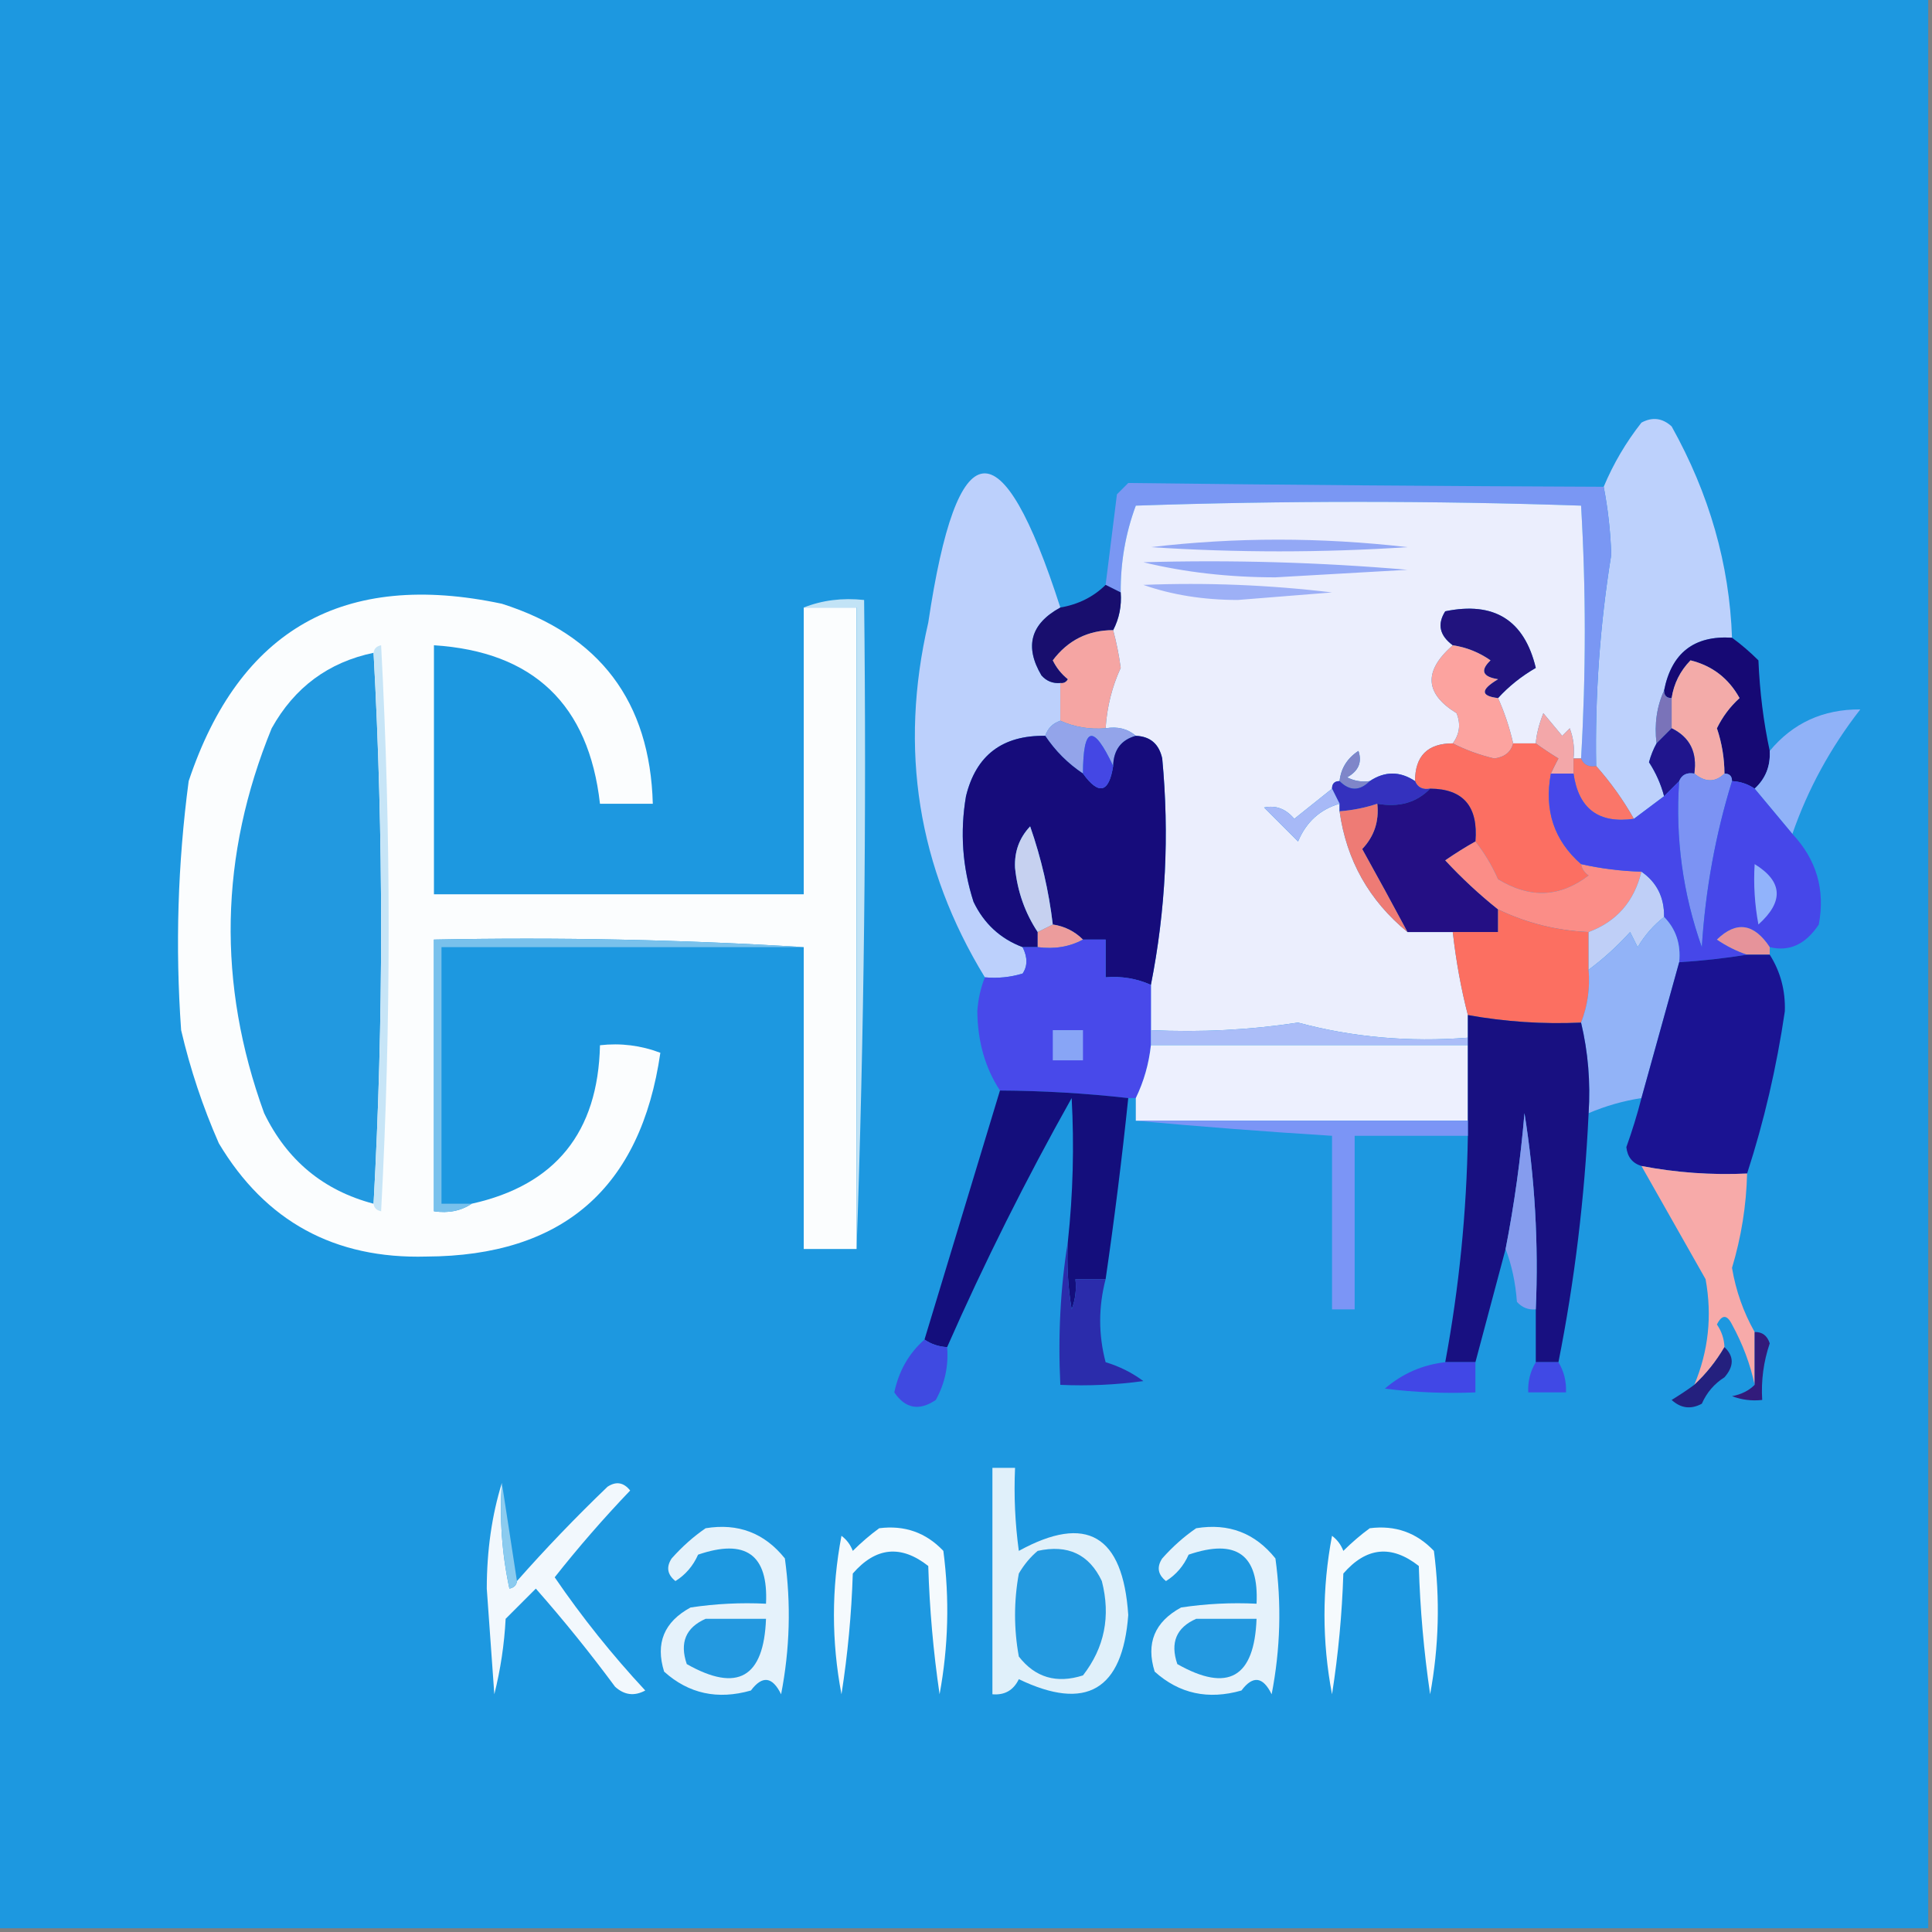 <?xml version="1.0" encoding="UTF-8"?>
<!DOCTYPE svg PUBLIC "-//W3C//DTD SVG 1.1//EN" "http://www.w3.org/Graphics/SVG/1.1/DTD/svg11.dtd">
<svg xmlns="http://www.w3.org/2000/svg" version="1.1" width="256px" height="256px" style="shape-rendering:geometricPrecision; text-rendering:geometricPrecision; image-rendering:optimizeQuality; fill-rule:evenodd; clip-rule:evenodd" xmlns:xlink="http://www.w3.org/1999/xlink">
<rect width="100%" height="100%" fill="#808080" stroke="none"/>
<g><path style="opacity:1" fill="#1d98e0" d="M -0.5,-0.5 C 84.833,-0.5 170.167,-0.5 255.5,-0.5C 255.5,84.833 255.5,170.167 255.5,255.5C 170.167,255.5 84.833,255.5 -0.5,255.5C -0.5,170.167 -0.5,84.833 -0.5,-0.5 Z"/></g>
<g><path style="opacity:1" fill="#bdd1fc" d="M 229.5,84.5 C 224.478,84.185 221.478,86.519 220.5,91.5C 219.532,93.607 219.198,95.941 219.5,98.5C 219.077,99.265 218.743,100.098 218.5,101C 219.414,102.406 220.08,103.906 220.5,105.5C 219.167,106.5 217.833,107.5 216.5,108.5C 215.079,105.991 213.412,103.657 211.5,101.5C 211.337,92.101 212.004,82.767 213.5,73.5C 213.402,70.449 213.069,67.449 212.5,64.5C 213.777,61.447 215.444,58.614 217.5,56C 218.944,55.219 220.277,55.386 221.5,56.5C 226.498,65.455 229.164,74.788 229.5,84.5 Z"/></g>
<g><path style="opacity:1" fill="#bcd0fc" d="M 140.5,80.5 C 136.56,82.654 135.726,85.654 138,89.5C 138.671,90.252 139.504,90.586 140.5,90.5C 140.5,92.167 140.5,93.833 140.5,95.5C 139.5,95.833 138.833,96.5 138.5,97.5C 132.82,97.413 129.32,100.079 128,105.5C 127.19,110.257 127.524,114.924 129,119.5C 130.385,122.386 132.551,124.386 135.5,125.5C 136.171,126.847 136.171,128.014 135.5,129C 133.866,129.494 132.199,129.66 130.5,129.5C 121.611,114.945 119.111,99.279 123,82.5C 126.826,56.816 132.66,56.15 140.5,80.5 Z"/></g>
<g><path style="opacity:1" fill="#7a97f3" d="M 212.5,64.5 C 213.069,67.449 213.402,70.449 213.5,73.5C 212.004,82.767 211.337,92.101 211.5,101.5C 210.508,101.672 209.842,101.338 209.5,100.5C 210.156,89.259 210.156,78.092 209.5,67C 189.833,66.333 170.167,66.333 150.5,67C 149.136,70.683 148.469,74.516 148.5,78.5C 147.833,78.167 147.167,77.833 146.5,77.5C 146.999,73.51 147.499,69.51 148,65.5C 148.5,65 149,64.5 149.5,64C 170.489,64.253 191.489,64.42 212.5,64.5 Z"/></g>
<g><path style="opacity:1" fill="#ebeefd" d="M 209.5,100.5 C 209.167,100.5 208.833,100.5 208.5,100.5C 208.657,99.127 208.49,97.793 208,96.5C 207.667,96.833 207.333,97.167 207,97.5C 206.167,96.5 205.333,95.5 204.5,94.5C 203.912,96.012 203.578,97.345 203.5,98.5C 202.5,98.5 201.5,98.5 200.5,98.5C 200.029,96.421 199.363,94.421 198.5,92.5C 199.914,90.946 201.581,89.612 203.5,88.5C 201.983,82.165 197.983,79.665 191.5,81C 190.419,82.711 190.752,84.211 192.5,85.5C 188.606,88.905 188.773,91.905 193,94.5C 193.579,95.928 193.412,97.262 192.5,98.5C 189.167,98.5 187.5,100.167 187.5,103.5C 185.5,102.167 183.5,102.167 181.5,103.5C 180.448,103.649 179.448,103.483 178.5,103C 180.007,102.163 180.507,100.996 180,99.5C 178.519,100.471 177.685,101.804 177.5,103.5C 176.833,103.5 176.5,103.833 176.5,104.5C 174.852,105.81 173.186,107.143 171.5,108.5C 170.38,107.167 169.047,106.667 167.5,107C 169,108.5 170.5,110 172,111.5C 173.076,108.921 174.909,107.254 177.5,106.5C 177.5,106.833 177.5,107.167 177.5,107.5C 178.414,113.993 181.414,119.327 186.5,123.5C 188.5,123.5 190.5,123.5 192.5,123.5C 192.931,127.337 193.598,131.003 194.5,134.5C 194.5,135.5 194.5,136.5 194.5,137.5C 186.722,138.111 179.222,137.444 172,135.5C 165.59,136.478 159.09,136.811 152.5,136.5C 152.5,134.5 152.5,132.5 152.5,130.5C 154.459,120.607 154.959,110.607 154,100.5C 153.578,98.574 152.411,97.574 150.5,97.5C 149.432,96.566 148.099,96.232 146.5,96.5C 146.678,93.678 147.345,91.011 148.5,88.5C 148.272,86.793 147.938,85.126 147.5,83.5C 148.301,81.958 148.634,80.291 148.5,78.5C 148.469,74.516 149.136,70.683 150.5,67C 170.167,66.333 189.833,66.333 209.5,67C 210.156,78.092 210.156,89.259 209.5,100.5 Z"/></g>
<g><path style="opacity:1" fill="#93a8f5" d="M 152.5,72.5 C 163.674,71.176 175.007,71.176 186.5,72.5C 175.184,73.243 163.85,73.243 152.5,72.5 Z"/></g>
<g><path style="opacity:1" fill="#93a9f6" d="M 151.5,74.5 C 163.186,74.168 174.852,74.501 186.5,75.5C 180.667,75.833 174.833,76.167 169,76.5C 162.793,76.496 156.96,75.829 151.5,74.5 Z"/></g>
<g><path style="opacity:1" fill="#9db0f6" d="M 151.5,77.5 C 159.86,77.169 168.193,77.502 176.5,78.5C 172.333,78.833 168.167,79.167 164,79.5C 159.443,79.492 155.276,78.825 151.5,77.5 Z"/></g>
<g><path style="opacity:1" fill="#fbfdfe" d="M 106.5,80.5 C 108.833,80.5 111.167,80.5 113.5,80.5C 113.5,108.833 113.5,137.167 113.5,165.5C 111.167,165.5 108.833,165.5 106.5,165.5C 106.5,152.167 106.5,138.833 106.5,125.5C 90.342,124.504 74.008,124.17 57.5,124.5C 57.5,136.5 57.5,148.5 57.5,160.5C 59.415,160.784 61.081,160.451 62.5,159.5C 73.583,157.047 79.25,150.047 79.5,138.5C 82.247,138.187 84.913,138.52 87.5,139.5C 84.91,157.425 74.577,166.425 56.5,166.5C 44.341,166.84 35.175,161.84 29,151.5C 26.874,146.668 25.207,141.668 24,136.5C 23.215,125.464 23.548,114.464 25,103.5C 31.715,83.386 45.548,75.553 66.5,80C 79.465,84.126 86.132,92.96 86.5,106.5C 84.167,106.5 81.833,106.5 79.5,106.5C 78.012,93.345 70.679,86.345 57.5,85.5C 57.5,96.5 57.5,107.5 57.5,118.5C 73.833,118.5 90.167,118.5 106.5,118.5C 106.5,105.833 106.5,93.167 106.5,80.5 Z"/></g>
<g><path style="opacity:1" fill="#180e6e" d="M 146.5,77.5 C 147.167,77.833 147.833,78.167 148.5,78.5C 148.634,80.291 148.301,81.958 147.5,83.5C 144.178,83.498 141.511,84.831 139.5,87.5C 139.977,88.478 140.643,89.311 141.5,90C 141.272,90.399 140.938,90.565 140.5,90.5C 139.504,90.586 138.671,90.252 138,89.5C 135.726,85.654 136.56,82.654 140.5,80.5C 142.887,80.088 144.887,79.088 146.5,77.5 Z"/></g>
<g><path style="opacity:1" fill="#c2e3f6" d="M 106.5,80.5 C 108.948,79.527 111.615,79.194 114.5,79.5C 114.831,108.338 114.498,137.005 113.5,165.5C 113.5,137.167 113.5,108.833 113.5,80.5C 111.167,80.5 108.833,80.5 106.5,80.5 Z"/></g>
<g><path style="opacity:1" fill="#21137e" d="M 198.5,92.5 C 196.158,92.225 196.158,91.392 198.5,90C 196.431,89.676 196.098,88.843 197.5,87.5C 195.978,86.438 194.312,85.771 192.5,85.5C 190.752,84.211 190.419,82.711 191.5,81C 197.983,79.665 201.983,82.165 203.5,88.5C 201.581,89.612 199.914,90.946 198.5,92.5 Z"/></g>
<g><path style="opacity:1" fill="#f5a5a3" d="M 147.5,83.5 C 147.938,85.126 148.272,86.793 148.5,88.5C 147.345,91.011 146.678,93.678 146.5,96.5C 144.379,96.675 142.379,96.341 140.5,95.5C 140.5,93.833 140.5,92.167 140.5,90.5C 140.938,90.565 141.272,90.399 141.5,90C 140.643,89.311 139.977,88.478 139.5,87.5C 141.511,84.831 144.178,83.498 147.5,83.5 Z"/></g>
<g><path style="opacity:1" fill="#2299e0" d="M 49.5,86.5 C 50.833,110.833 50.833,135.167 49.5,159.5C 42.869,157.756 38.035,153.756 35,147.5C 28.766,130.352 29.1,113.352 36,96.5C 39.017,91.083 43.517,87.75 49.5,86.5 Z"/></g>
<g><path style="opacity:1" fill="#c7e5f7" d="M 49.5,86.5 C 49.56,85.957 49.893,85.624 50.5,85.5C 51.833,110.5 51.833,135.5 50.5,160.5C 49.893,160.376 49.56,160.043 49.5,159.5C 50.833,135.167 50.833,110.833 49.5,86.5 Z"/></g>
<g><path style="opacity:1" fill="#160974" d="M 229.5,84.5 C 230.688,85.364 231.855,86.364 233,87.5C 233.176,91.688 233.676,95.688 234.5,99.5C 234.608,101.514 233.942,103.18 232.5,104.5C 231.609,103.89 230.609,103.557 229.5,103.5C 229.5,102.833 229.167,102.5 228.5,102.5C 228.489,100.453 228.156,98.453 227.5,96.5C 228.249,94.964 229.249,93.631 230.5,92.5C 229.048,89.879 226.881,88.212 224,87.5C 222.628,88.91 221.795,90.577 221.5,92.5C 220.833,92.5 220.5,92.167 220.5,91.5C 221.478,86.519 224.478,84.185 229.5,84.5 Z"/></g>
<g><path style="opacity:1" fill="#f3aba9" d="M 228.5,102.5 C 227.295,103.686 225.961,103.686 224.5,102.5C 224.913,99.68 223.913,97.68 221.5,96.5C 221.5,95.167 221.5,93.833 221.5,92.5C 221.795,90.577 222.628,88.91 224,87.5C 226.881,88.212 229.048,89.879 230.5,92.5C 229.249,93.631 228.249,94.964 227.5,96.5C 228.156,98.453 228.489,100.453 228.5,102.5 Z"/></g>
<g><path style="opacity:1" fill="#fca39f" d="M 192.5,85.5 C 194.312,85.771 195.978,86.438 197.5,87.5C 196.098,88.843 196.431,89.676 198.5,90C 196.158,91.392 196.158,92.225 198.5,92.5C 199.363,94.421 200.029,96.421 200.5,98.5C 200.209,99.649 199.376,100.316 198,100.5C 196.061,100.046 194.228,99.379 192.5,98.5C 193.412,97.262 193.579,95.928 193,94.5C 188.773,91.905 188.606,88.905 192.5,85.5 Z"/></g>
<g><path style="opacity:1" fill="#7a73b9" d="M 220.5,91.5 C 220.5,92.167 220.833,92.5 221.5,92.5C 221.5,93.833 221.5,95.167 221.5,96.5C 220.833,97.167 220.167,97.833 219.5,98.5C 219.198,95.941 219.532,93.607 220.5,91.5 Z"/></g>
<g><path style="opacity:1" fill="#90b2f8" d="M 237.5,110.5 C 235.833,108.5 234.167,106.5 232.5,104.5C 233.942,103.18 234.608,101.514 234.5,99.5C 237.562,95.805 241.562,93.972 246.5,94C 242.548,99.076 239.548,104.576 237.5,110.5 Z"/></g>
<g><path style="opacity:1" fill="#93a4ea" d="M 140.5,95.5 C 142.379,96.341 144.379,96.675 146.5,96.5C 148.099,96.232 149.432,96.566 150.5,97.5C 148.554,98.035 147.554,99.368 147.5,101.5C 144.854,95.873 143.52,96.206 143.5,102.5C 141.5,101.167 139.833,99.5 138.5,97.5C 138.833,96.5 139.5,95.833 140.5,95.5 Z"/></g>
<g><path style="opacity:1" fill="#f3a7a9" d="M 208.5,100.5 C 208.5,101.167 208.5,101.833 208.5,102.5C 207.5,102.5 206.5,102.5 205.5,102.5C 205.804,101.85 206.137,101.183 206.5,100.5C 205.398,99.824 204.398,99.158 203.5,98.5C 203.578,97.345 203.912,96.012 204.5,94.5C 205.333,95.5 206.167,96.5 207,97.5C 207.333,97.167 207.667,96.833 208,96.5C 208.49,97.793 208.657,99.127 208.5,100.5 Z"/></g>
<g><path style="opacity:1" fill="#fc6f62" d="M 192.5,98.5 C 194.228,99.379 196.061,100.046 198,100.5C 199.376,100.316 200.209,99.649 200.5,98.5C 201.5,98.5 202.5,98.5 203.5,98.5C 204.398,99.158 205.398,99.824 206.5,100.5C 206.137,101.183 205.804,101.85 205.5,102.5C 204.589,107.367 205.922,111.367 209.5,114.5C 209.611,115.117 209.944,115.617 210.5,116C 206.72,118.913 202.72,119.08 198.5,116.5C 197.675,114.64 196.675,112.974 195.5,111.5C 195.892,106.859 193.892,104.526 189.5,104.5C 188.508,104.672 187.842,104.338 187.5,103.5C 187.5,100.167 189.167,98.5 192.5,98.5 Z"/></g>
<g><path style="opacity:1" fill="#20158d" d="M 221.5,96.5 C 223.913,97.68 224.913,99.68 224.5,102.5C 223.508,102.328 222.842,102.662 222.5,103.5C 221.833,104.167 221.167,104.833 220.5,105.5C 220.08,103.906 219.414,102.406 218.5,101C 218.743,100.098 219.077,99.265 219.5,98.5C 220.167,97.833 220.833,97.167 221.5,96.5 Z"/></g>
<g><path style="opacity:1" fill="#160c7b" d="M 138.5,97.5 C 139.833,99.5 141.5,101.167 143.5,102.5C 145.605,105.402 146.938,105.068 147.5,101.5C 147.554,99.368 148.554,98.035 150.5,97.5C 152.411,97.574 153.578,98.574 154,100.5C 154.959,110.607 154.459,120.607 152.5,130.5C 150.621,129.659 148.621,129.325 146.5,129.5C 146.5,127.833 146.5,126.167 146.5,124.5C 145.5,124.5 144.5,124.5 143.5,124.5C 142.395,123.4 141.062,122.733 139.5,122.5C 138.974,118.064 137.974,113.73 136.5,109.5C 135.063,111.021 134.396,112.855 134.5,115C 134.818,118.123 135.818,120.956 137.5,123.5C 137.5,124.167 137.5,124.833 137.5,125.5C 136.833,125.5 136.167,125.5 135.5,125.5C 132.551,124.386 130.385,122.386 129,119.5C 127.524,114.924 127.19,110.257 128,105.5C 129.32,100.079 132.82,97.413 138.5,97.5 Z"/></g>
<g><path style="opacity:1" fill="#4447e4" d="M 147.5,101.5 C 146.938,105.068 145.605,105.402 143.5,102.5C 143.52,96.206 144.854,95.873 147.5,101.5 Z"/></g>
<g><path style="opacity:1" fill="#7f86c9" d="M 181.5,103.5 C 180.167,104.833 178.833,104.833 177.5,103.5C 177.685,101.804 178.519,100.471 180,99.5C 180.507,100.996 180.007,102.163 178.5,103C 179.448,103.483 180.448,103.649 181.5,103.5 Z"/></g>
<g><path style="opacity:1" fill="#fa7669" d="M 208.5,100.5 C 208.833,100.5 209.167,100.5 209.5,100.5C 209.842,101.338 210.508,101.672 211.5,101.5C 213.412,103.657 215.079,105.991 216.5,108.5C 211.83,109.163 209.164,107.163 208.5,102.5C 208.5,101.833 208.5,101.167 208.5,100.5 Z"/></g>
<g><path style="opacity:1" fill="#7c93f3" d="M 224.5,102.5 C 225.961,103.686 227.295,103.686 228.5,102.5C 229.167,102.5 229.5,102.833 229.5,103.5C 227.305,110.607 225.972,117.94 225.5,125.5C 222.978,118.39 221.978,111.057 222.5,103.5C 222.842,102.662 223.508,102.328 224.5,102.5 Z"/></g>
<g><path style="opacity:1" fill="#3431be" d="M 187.5,103.5 C 187.842,104.338 188.508,104.672 189.5,104.5C 187.721,106.344 185.388,107.01 182.5,106.5C 180.883,107.038 179.216,107.371 177.5,107.5C 177.5,107.167 177.5,106.833 177.5,106.5C 177.167,105.833 176.833,105.167 176.5,104.5C 176.5,103.833 176.833,103.5 177.5,103.5C 178.833,104.833 180.167,104.833 181.5,103.5C 183.5,102.167 185.5,102.167 187.5,103.5 Z"/></g>
<g><path style="opacity:1" fill="#a7b9f7" d="M 176.5,104.5 C 176.833,105.167 177.167,105.833 177.5,106.5C 174.909,107.254 173.076,108.921 172,111.5C 170.5,110 169,108.5 167.5,107C 169.047,106.667 170.38,107.167 171.5,108.5C 173.186,107.143 174.852,105.81 176.5,104.5 Z"/></g>
<g><path style="opacity:1" fill="#240f84" d="M 189.5,104.5 C 193.892,104.526 195.892,106.859 195.5,111.5C 194.192,112.232 192.858,113.066 191.5,114C 193.703,116.372 196.037,118.539 198.5,120.5C 198.5,121.5 198.5,122.5 198.5,123.5C 196.5,123.5 194.5,123.5 192.5,123.5C 190.5,123.5 188.5,123.5 186.5,123.5C 184.557,119.867 182.557,116.201 180.5,112.5C 182.086,110.827 182.753,108.827 182.5,106.5C 185.388,107.01 187.721,106.344 189.5,104.5 Z"/></g>
<g><path style="opacity:1" fill="#c6d1f0" d="M 139.5,122.5 C 138.833,122.833 138.167,123.167 137.5,123.5C 135.818,120.956 134.818,118.123 134.5,115C 134.396,112.855 135.063,111.021 136.5,109.5C 137.974,113.73 138.974,118.064 139.5,122.5 Z"/></g>
<g><path style="opacity:1" fill="#fb8d87" d="M 195.5,111.5 C 196.675,112.974 197.675,114.64 198.5,116.5C 202.72,119.08 206.72,118.913 210.5,116C 209.944,115.617 209.611,115.117 209.5,114.5C 212.127,115.092 214.794,115.425 217.5,115.5C 216.539,119.456 214.205,122.123 210.5,123.5C 206.284,123.316 202.284,122.316 198.5,120.5C 196.037,118.539 193.703,116.372 191.5,114C 192.858,113.066 194.192,112.232 195.5,111.5 Z"/></g>
<g><path style="opacity:1" fill="#ee7b75" d="M 182.5,106.5 C 182.753,108.827 182.086,110.827 180.5,112.5C 182.557,116.201 184.557,119.867 186.5,123.5C 181.414,119.327 178.414,113.993 177.5,107.5C 179.216,107.371 180.883,107.038 182.5,106.5 Z"/></g>
<g><path style="opacity:1" fill="#fc6f61" d="M 198.5,120.5 C 202.284,122.316 206.284,123.316 210.5,123.5C 210.5,125.167 210.5,126.833 210.5,128.5C 210.702,130.95 210.369,133.283 209.5,135.5C 204.438,135.726 199.438,135.392 194.5,134.5C 193.598,131.003 192.931,127.337 192.5,123.5C 194.5,123.5 196.5,123.5 198.5,123.5C 198.5,122.5 198.5,121.5 198.5,120.5 Z"/></g>
<g><path style="opacity:1" fill="#bfcff7" d="M 217.5,115.5 C 219.539,116.911 220.539,118.911 220.5,121.5C 219.115,122.574 217.949,123.907 217,125.5C 216.667,124.833 216.333,124.167 216,123.5C 214.296,125.373 212.463,127.04 210.5,128.5C 210.5,126.833 210.5,125.167 210.5,123.5C 214.205,122.123 216.539,119.456 217.5,115.5 Z"/></g>
<g><path style="opacity:1" fill="#4647e9" d="M 205.5,102.5 C 206.5,102.5 207.5,102.5 208.5,102.5C 209.164,107.163 211.83,109.163 216.5,108.5C 217.833,107.5 219.167,106.5 220.5,105.5C 221.167,104.833 221.833,104.167 222.5,103.5C 221.978,111.057 222.978,118.39 225.5,125.5C 225.972,117.94 227.305,110.607 229.5,103.5C 230.609,103.557 231.609,103.89 232.5,104.5C 234.167,106.5 235.833,108.5 237.5,110.5C 240.7,113.902 241.867,117.902 241,122.5C 239.262,125.132 237.095,126.132 234.5,125.5C 232.401,122.336 230.067,122.003 227.5,124.5C 228.766,125.362 230.099,126.029 231.5,126.5C 228.536,126.98 225.536,127.313 222.5,127.5C 222.741,125.102 222.074,123.102 220.5,121.5C 220.539,118.911 219.539,116.911 217.5,115.5C 214.794,115.425 212.127,115.092 209.5,114.5C 205.922,111.367 204.589,107.367 205.5,102.5 Z"/></g>
<g><path style="opacity:1" fill="#91b3fb" d="M 232.5,114.5 C 236.225,116.792 236.392,119.458 233,122.5C 232.503,119.854 232.336,117.187 232.5,114.5 Z"/></g>
<g><path style="opacity:1" fill="#ec9c9c" d="M 139.5,122.5 C 141.062,122.733 142.395,123.4 143.5,124.5C 141.735,125.461 139.735,125.795 137.5,125.5C 137.5,124.833 137.5,124.167 137.5,123.5C 138.167,123.167 138.833,122.833 139.5,122.5 Z"/></g>
<g><path style="opacity:1" fill="#e6939a" d="M 234.5,125.5 C 234.5,125.833 234.5,126.167 234.5,126.5C 233.5,126.5 232.5,126.5 231.5,126.5C 230.099,126.029 228.766,125.362 227.5,124.5C 230.067,122.003 232.401,122.336 234.5,125.5 Z"/></g>
<g><path style="opacity:1" fill="#79c1ec" d="M 106.5,125.5 C 90.5,125.5 74.5,125.5 58.5,125.5C 58.5,136.833 58.5,148.167 58.5,159.5C 59.833,159.5 61.167,159.5 62.5,159.5C 61.081,160.451 59.415,160.784 57.5,160.5C 57.5,148.5 57.5,136.5 57.5,124.5C 74.008,124.17 90.342,124.504 106.5,125.5 Z"/></g>
<g><path style="opacity:1" fill="#92b3f7" d="M 220.5,121.5 C 222.074,123.102 222.741,125.102 222.5,127.5C 220.845,133.484 219.179,139.484 217.5,145.5C 215.079,145.878 212.746,146.545 210.5,147.5C 210.763,143.4 210.43,139.4 209.5,135.5C 210.369,133.283 210.702,130.95 210.5,128.5C 212.463,127.04 214.296,125.373 216,123.5C 216.333,124.167 216.667,124.833 217,125.5C 217.949,123.907 219.115,122.574 220.5,121.5 Z"/></g>
<g><path style="opacity:1" fill="#1b1392" d="M 231.5,126.5 C 232.5,126.5 233.5,126.5 234.5,126.5C 235.923,128.756 236.59,131.256 236.5,134C 235.409,141.423 233.743,148.589 231.5,155.5C 226.77,155.717 222.103,155.383 217.5,154.5C 216.305,154.134 215.639,153.301 215.5,152C 216.274,149.846 216.941,147.679 217.5,145.5C 219.179,139.484 220.845,133.484 222.5,127.5C 225.536,127.313 228.536,126.98 231.5,126.5 Z"/></g>
<g><path style="opacity:1" fill="#4849ea" d="M 143.5,124.5 C 144.5,124.5 145.5,124.5 146.5,124.5C 146.5,126.167 146.5,127.833 146.5,129.5C 148.621,129.325 150.621,129.659 152.5,130.5C 152.5,132.5 152.5,134.5 152.5,136.5C 152.5,137.167 152.5,137.833 152.5,138.5C 152.233,140.965 151.566,143.299 150.5,145.5C 150.167,145.5 149.833,145.5 149.5,145.5C 143.855,144.866 138.189,144.532 132.5,144.5C 130.542,141.515 129.542,138.015 129.5,134C 129.605,132.408 129.939,130.908 130.5,129.5C 132.199,129.66 133.866,129.494 135.5,129C 136.171,128.014 136.171,126.847 135.5,125.5C 136.167,125.5 136.833,125.5 137.5,125.5C 139.735,125.795 141.735,125.461 143.5,124.5 Z"/></g>
<g><path style="opacity:1" fill="#abbdf8" d="M 194.5,137.5 C 194.5,137.833 194.5,138.167 194.5,138.5C 180.5,138.5 166.5,138.5 152.5,138.5C 152.5,137.833 152.5,137.167 152.5,136.5C 159.09,136.811 165.59,136.478 172,135.5C 179.222,137.444 186.722,138.111 194.5,137.5 Z"/></g>
<g><path style="opacity:1" fill="#88a5f6" d="M 139.5,136.5 C 140.833,136.5 142.167,136.5 143.5,136.5C 143.5,137.833 143.5,139.167 143.5,140.5C 142.167,140.5 140.833,140.5 139.5,140.5C 139.5,139.167 139.5,137.833 139.5,136.5 Z"/></g>
<g><path style="opacity:1" fill="#edf0fe" d="M 152.5,138.5 C 166.5,138.5 180.5,138.5 194.5,138.5C 194.5,141.833 194.5,145.167 194.5,148.5C 179.833,148.5 165.167,148.5 150.5,148.5C 150.5,147.5 150.5,146.5 150.5,145.5C 151.566,143.299 152.233,140.965 152.5,138.5 Z"/></g>
<g><path style="opacity:1" fill="#181081" d="M 194.5,134.5 C 199.438,135.392 204.438,135.726 209.5,135.5C 210.43,139.4 210.763,143.4 210.5,147.5C 209.975,158.734 208.642,169.734 206.5,180.5C 205.5,180.5 204.5,180.5 203.5,180.5C 203.5,178.167 203.5,175.833 203.5,173.5C 203.876,164.765 203.376,156.098 202,147.5C 201.49,153.567 200.657,159.567 199.5,165.5C 198.167,170.5 196.833,175.5 195.5,180.5C 194.167,180.5 192.833,180.5 191.5,180.5C 193.337,170.631 194.337,160.631 194.5,150.5C 194.5,149.833 194.5,149.167 194.5,148.5C 194.5,145.167 194.5,141.833 194.5,138.5C 194.5,138.167 194.5,137.833 194.5,137.5C 194.5,136.5 194.5,135.5 194.5,134.5 Z"/></g>
<g><path style="opacity:1" fill="#140e7c" d="M 132.5,144.5 C 138.189,144.532 143.855,144.866 149.5,145.5C 148.664,153.522 147.664,161.522 146.5,169.5C 145.167,169.5 143.833,169.5 142.5,169.5C 142.657,170.873 142.49,172.207 142,173.5C 141.502,170.518 141.335,167.518 141.5,164.5C 142.182,158.173 142.348,151.839 142,145.5C 135.927,156.313 130.427,167.313 125.5,178.5C 124.391,178.443 123.391,178.11 122.5,177.5C 125.833,166.5 129.167,155.5 132.5,144.5 Z"/></g>
<g><path style="opacity:1" fill="#7b95f6" d="M 150.5,148.5 C 165.167,148.5 179.833,148.5 194.5,148.5C 194.5,149.167 194.5,149.833 194.5,150.5C 189.5,150.5 184.5,150.5 179.5,150.5C 179.5,158.167 179.5,165.833 179.5,173.5C 178.5,173.5 177.5,173.5 176.5,173.5C 176.5,165.833 176.5,158.167 176.5,150.5C 167.681,149.952 159.014,149.285 150.5,148.5 Z"/></g>
<g><path style="opacity:1" fill="#859cee" d="M 203.5,173.5 C 202.504,173.586 201.671,173.252 201,172.5C 200.814,169.964 200.314,167.631 199.5,165.5C 200.657,159.567 201.49,153.567 202,147.5C 203.376,156.098 203.876,164.765 203.5,173.5 Z"/></g>
<g><path style="opacity:1" fill="#f7aaa9" d="M 217.5,154.5 C 222.103,155.383 226.77,155.717 231.5,155.5C 231.397,159.749 230.73,163.916 229.5,168C 230.012,171.037 231.012,173.871 232.5,176.5C 232.5,178.833 232.5,181.167 232.5,183.5C 231.917,180.759 230.917,178.092 229.5,175.5C 228.833,174.167 228.167,174.167 227.5,175.5C 228.127,176.417 228.461,177.417 228.5,178.5C 227.396,180.389 226.063,182.055 224.5,183.5C 226.382,179.019 226.882,174.353 226,169.5C 223.155,164.473 220.321,159.473 217.5,154.5 Z"/></g>
<g><path style="opacity:1" fill="#2b2cab" d="M 141.5,164.5 C 141.335,167.518 141.502,170.518 142,173.5C 142.49,172.207 142.657,170.873 142.5,169.5C 143.833,169.5 145.167,169.5 146.5,169.5C 145.54,173.195 145.54,176.861 146.5,180.5C 148.333,181.052 150,181.885 151.5,183C 147.848,183.499 144.182,183.665 140.5,183.5C 140.177,176.978 140.51,170.645 141.5,164.5 Z"/></g>
<g><path style="opacity:1" fill="#321b7b" d="M 232.5,176.5 C 233.497,176.47 234.164,176.97 234.5,178C 233.678,180.434 233.344,182.934 233.5,185.5C 232.127,185.657 230.793,185.49 229.5,185C 230.737,184.768 231.737,184.268 232.5,183.5C 232.5,181.167 232.5,178.833 232.5,176.5 Z"/></g>
<g><path style="opacity:1" fill="#3f4ae1" d="M 122.5,177.5 C 123.391,178.11 124.391,178.443 125.5,178.5C 125.702,180.989 125.202,183.323 124,185.5C 121.8,186.99 119.966,186.657 118.5,184.5C 119.1,181.651 120.433,179.318 122.5,177.5 Z"/></g>
<g><path style="opacity:1" fill="#24207e" d="M 228.5,178.5 C 229.782,179.708 229.782,181.042 228.5,182.5C 227.155,183.347 226.155,184.513 225.5,186C 224.056,186.781 222.723,186.614 221.5,185.5C 222.602,184.824 223.602,184.158 224.5,183.5C 226.063,182.055 227.396,180.389 228.5,178.5 Z"/></g>
<g><path style="opacity:1" fill="#4147e6" d="M 191.5,180.5 C 192.833,180.5 194.167,180.5 195.5,180.5C 195.5,181.833 195.5,183.167 195.5,184.5C 191.486,184.666 187.486,184.499 183.5,184C 185.818,182.007 188.484,180.841 191.5,180.5 Z"/></g>
<g><path style="opacity:1" fill="#4049e5" d="M 203.5,180.5 C 204.5,180.5 205.5,180.5 206.5,180.5C 207.234,181.708 207.567,183.041 207.5,184.5C 205.833,184.5 204.167,184.5 202.5,184.5C 202.433,183.041 202.766,181.708 203.5,180.5 Z"/></g>
<g><path style="opacity:1" fill="#f2f8fd" d="M 66.5,196.5 C 66.173,201.214 66.507,205.88 67.5,210.5C 68.107,210.376 68.44,210.043 68.5,209.5C 72.269,205.229 76.269,201.062 80.5,197C 81.635,196.251 82.635,196.417 83.5,197.5C 79.967,201.197 76.633,205.03 73.5,209C 77.106,214.277 81.106,219.277 85.5,224C 84.056,224.781 82.723,224.614 81.5,223.5C 78.19,219.022 74.69,214.689 71,210.5C 69.667,211.833 68.333,213.167 67,214.5C 66.824,217.882 66.324,221.215 65.5,224.5C 65.167,219.833 64.833,215.167 64.5,210.5C 64.507,205.449 65.173,200.783 66.5,196.5 Z"/></g>
<g><path style="opacity:1" fill="#8bcbef" d="M 66.5,196.5 C 67.167,200.833 67.833,205.167 68.5,209.5C 68.44,210.043 68.107,210.376 67.5,210.5C 66.507,205.88 66.173,201.214 66.5,196.5 Z"/></g>
<g><path style="opacity:1" fill="#e5f2fb" d="M 93.5,202.5 C 97.803,201.796 101.303,203.13 104,206.5C 104.83,212.528 104.664,218.528 103.5,224.5C 102.346,222.144 101.013,221.977 99.5,224C 95.091,225.262 91.257,224.428 88,221.5C 86.824,217.74 87.99,214.907 91.5,213C 94.817,212.502 98.15,212.335 101.5,212.5C 101.82,206.003 98.82,203.836 92.5,206C 91.845,207.487 90.845,208.653 89.5,209.5C 88.417,208.635 88.251,207.635 89,206.5C 90.397,204.93 91.897,203.596 93.5,202.5 Z"/></g>
<g><path style="opacity:1" fill="#f5fafd" d="M 116.5,202.5 C 119.862,202.07 122.695,203.07 125,205.5C 125.831,211.859 125.664,218.193 124.5,224.5C 123.67,218.862 123.17,213.196 123,207.5C 119.381,204.657 116.048,204.99 113,208.5C 112.829,213.864 112.329,219.198 111.5,224.5C 110.167,217.5 110.167,210.5 111.5,203.5C 112.192,204.025 112.692,204.692 113,205.5C 114.145,204.364 115.312,203.364 116.5,202.5 Z"/></g>
<g><path style="opacity:1" fill="#e0f0fa" d="M 131.5,194.5 C 132.5,194.5 133.5,194.5 134.5,194.5C 134.335,198.182 134.501,201.848 135,205.5C 143.965,200.576 148.799,203.409 149.5,214C 148.749,223.956 143.916,226.789 135,222.5C 134.29,223.973 133.124,224.64 131.5,224.5C 131.5,214.5 131.5,204.5 131.5,194.5 Z"/></g>
<g><path style="opacity:1" fill="#e5f2fb" d="M 158.5,202.5 C 162.803,201.796 166.303,203.13 169,206.5C 169.83,212.528 169.664,218.528 168.5,224.5C 167.346,222.144 166.013,221.977 164.5,224C 160.091,225.262 156.257,224.428 153,221.5C 151.824,217.74 152.99,214.907 156.5,213C 159.817,212.502 163.15,212.335 166.5,212.5C 166.82,206.003 163.82,203.836 157.5,206C 156.845,207.487 155.845,208.653 154.5,209.5C 153.417,208.635 153.251,207.635 154,206.5C 155.397,204.93 156.897,203.596 158.5,202.5 Z"/></g>
<g><path style="opacity:1" fill="#f5fafd" d="M 181.5,202.5 C 184.862,202.07 187.695,203.07 190,205.5C 190.831,211.859 190.664,218.193 189.5,224.5C 188.67,218.862 188.17,213.196 188,207.5C 184.381,204.657 181.048,204.99 178,208.5C 177.829,213.864 177.329,219.198 176.5,224.5C 175.167,217.5 175.167,210.5 176.5,203.5C 177.192,204.025 177.692,204.692 178,205.5C 179.145,204.364 180.312,203.364 181.5,202.5 Z"/></g>
<g><path style="opacity:1" fill="#249ae0" d="M 137.5,205.5 C 141.49,204.616 144.323,205.949 146,209.5C 147.193,214.152 146.36,218.319 143.5,222C 140.001,223.12 137.167,222.287 135,219.5C 134.333,215.833 134.333,212.167 135,208.5C 135.698,207.309 136.531,206.309 137.5,205.5 Z"/></g>
<g><path style="opacity:1" fill="#2399e0" d="M 93.5,214.5 C 96.167,214.5 98.833,214.5 101.5,214.5C 101.213,222.302 97.713,224.302 91,220.5C 90.034,217.66 90.867,215.66 93.5,214.5 Z"/></g>
<g><path style="opacity:1" fill="#2399e0" d="M 158.5,214.5 C 161.167,214.5 163.833,214.5 166.5,214.5C 166.213,222.302 162.713,224.302 156,220.5C 155.034,217.66 155.867,215.66 158.5,214.5 Z"/></g>
</svg>
